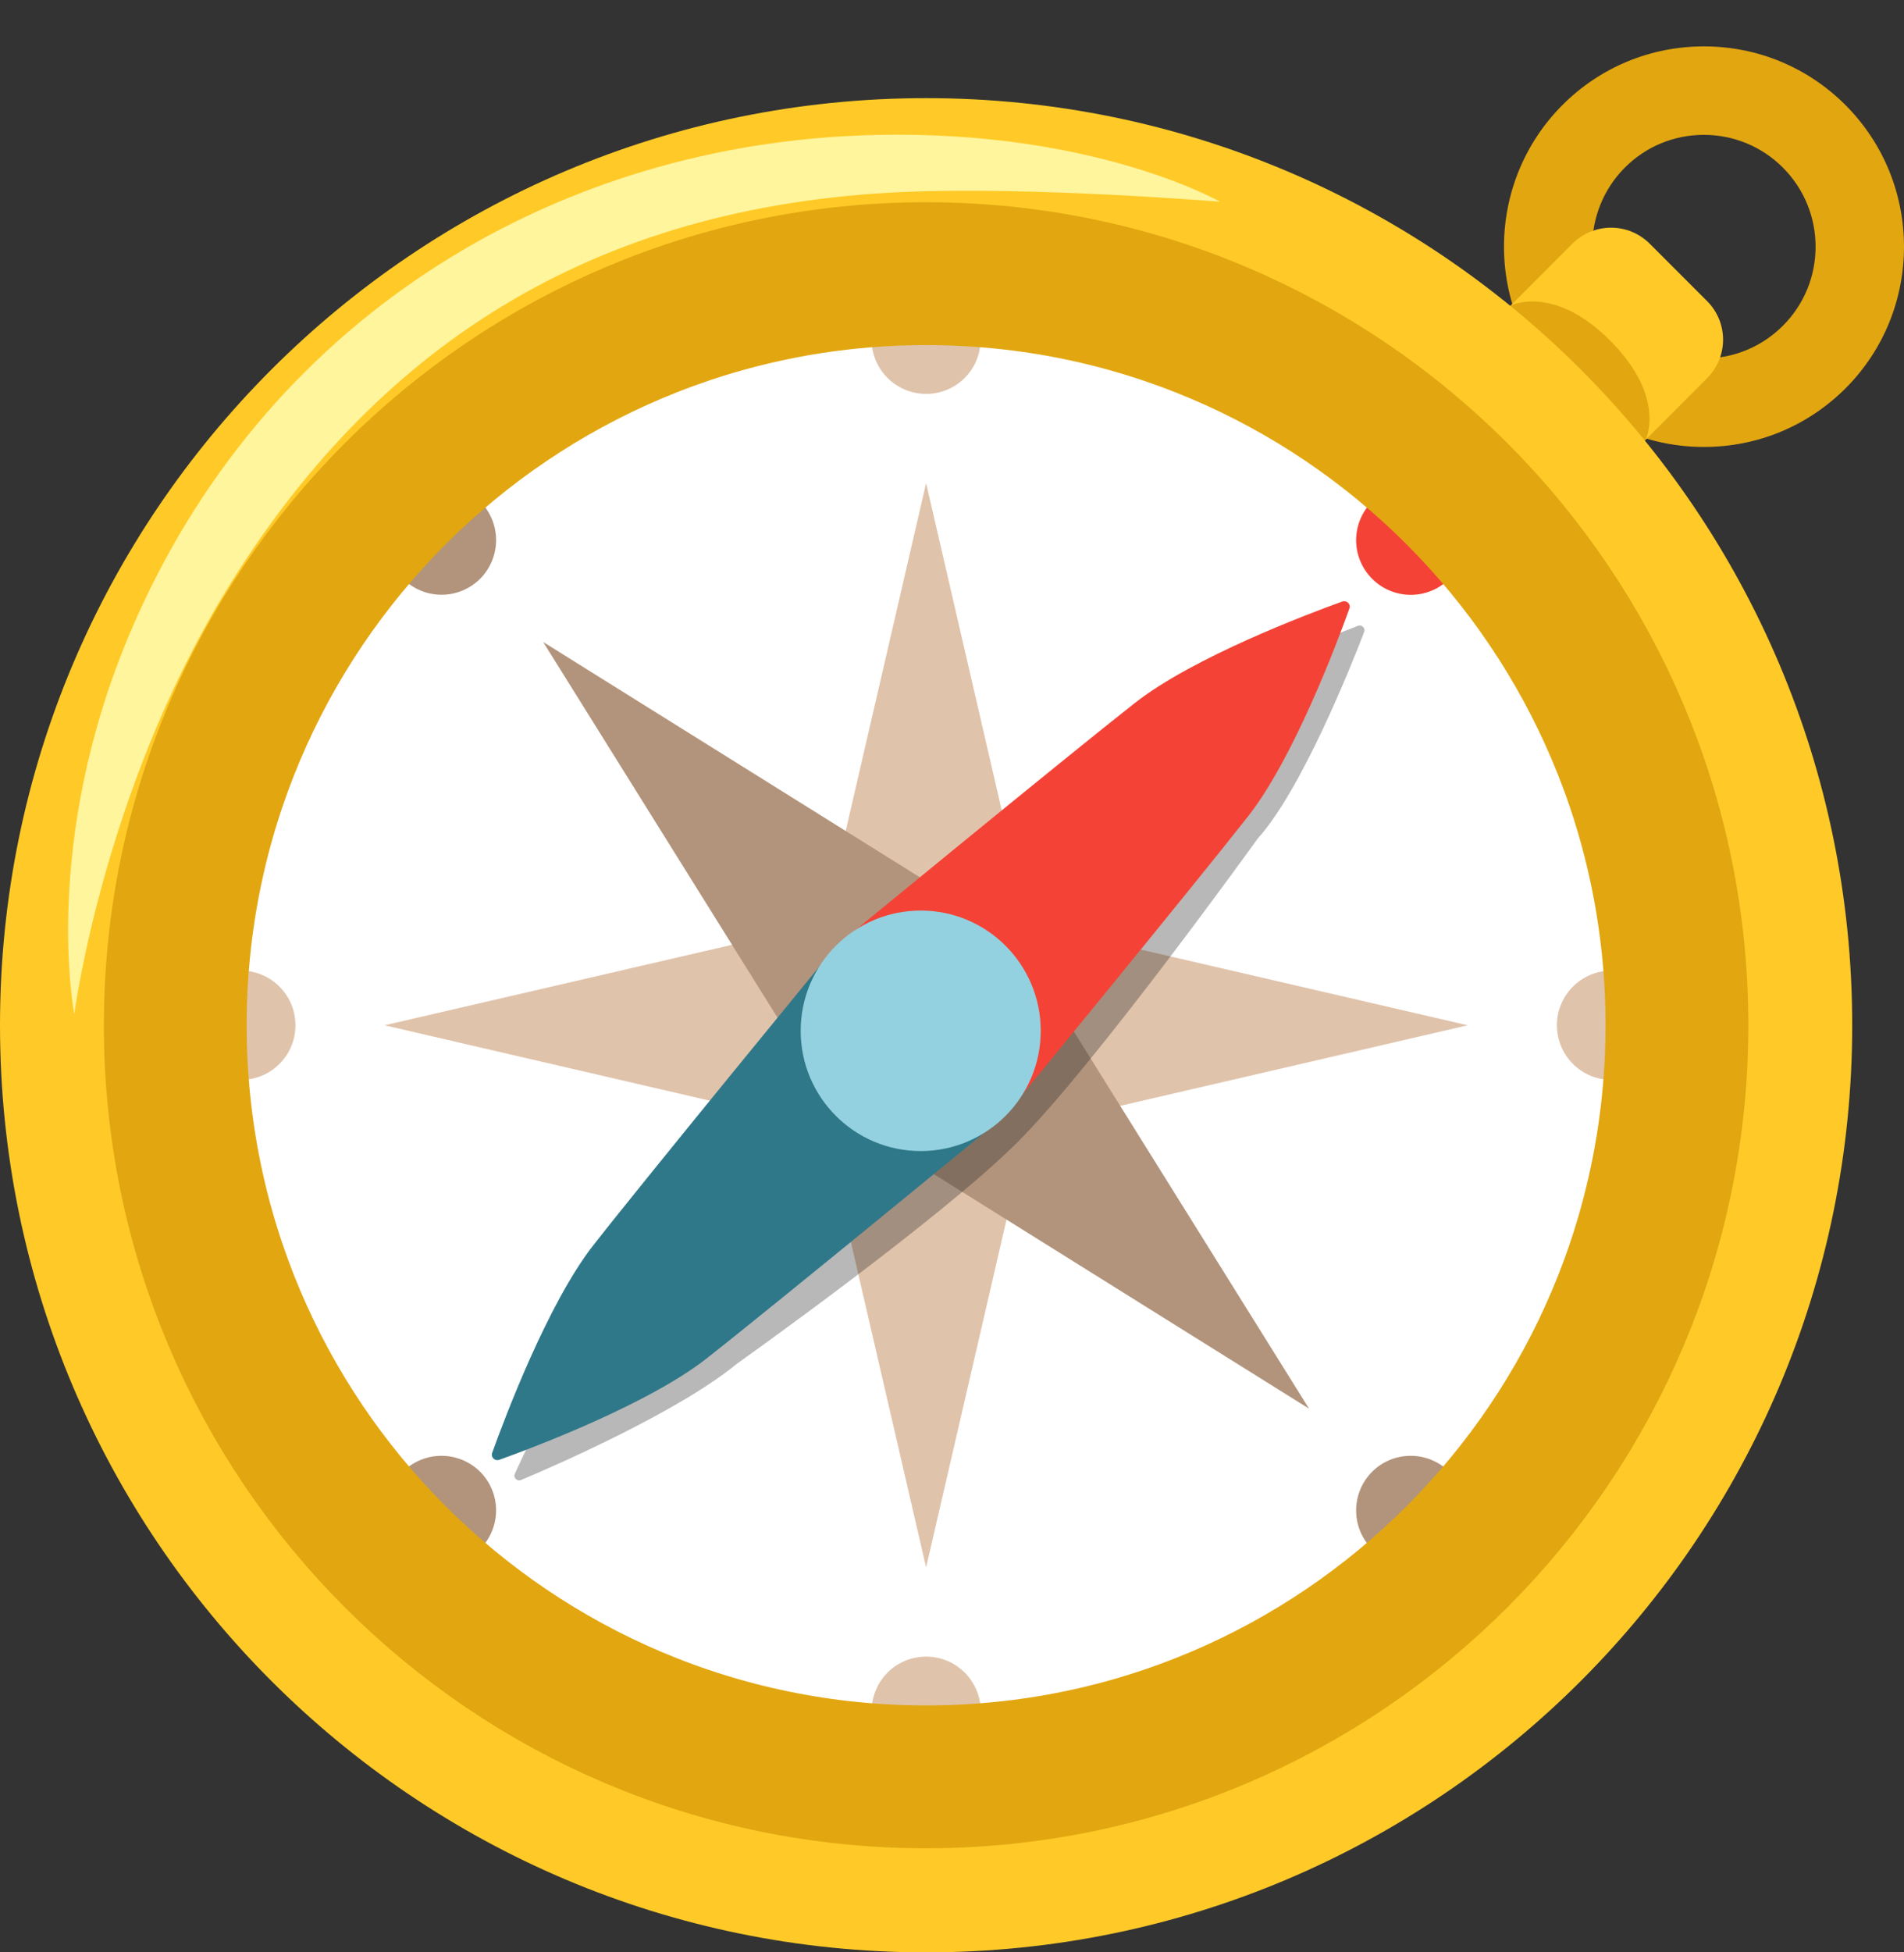 <svg width="40" height="41" viewBox="0 0 40 41" fill="none" xmlns="http://www.w3.org/2000/svg">
<rect x="0" y="0" width="40" height="41" fill="#333333" stroke="none"/>
<path d="M38.769 2.205C37.975 1.411 36.918 0.974 35.797 0.974C34.676 0.974 33.619 1.411 32.825 2.205C31.187 3.846 31.187 6.514 32.825 8.155C33.619 8.949 34.676 9.386 35.797 9.386C36.921 9.386 37.975 8.949 38.772 8.155C40.41 6.514 40.41 3.846 38.769 2.205ZM34.136 3.519C34.579 3.075 35.17 2.832 35.794 2.832C36.417 2.832 37.011 3.075 37.455 3.519C38.372 4.436 38.372 5.927 37.455 6.841C37.237 7.06 36.978 7.233 36.693 7.351C36.408 7.469 36.102 7.529 35.794 7.528C35.166 7.528 34.576 7.285 34.136 6.841C33.222 5.927 33.222 4.436 34.136 3.519Z" fill="#E2A610"/>
<path d="M33.846 9.963L31.02 7.134L33.035 5.116C33.25 4.902 33.542 4.781 33.846 4.781C34.15 4.781 34.441 4.902 34.656 5.116L35.864 6.324C35.97 6.43 36.054 6.556 36.112 6.695C36.169 6.834 36.199 6.983 36.199 7.133C36.199 7.283 36.169 7.432 36.112 7.571C36.054 7.709 35.97 7.835 35.864 7.942L33.846 9.963Z" fill="#FFCA28"/>
<path d="M34.573 9.233C34.573 9.233 35.016 8.342 33.825 7.151C32.635 5.96 31.734 6.417 31.734 6.417L31.02 7.134L33.846 9.963L34.573 9.233Z" fill="#E2A610"/>
<path d="M19.456 41C30.201 41 38.912 32.283 38.912 21.531C38.912 10.778 30.201 2.061 19.456 2.061C8.711 2.061 0 10.778 0 21.531C0 32.283 8.711 41 19.456 41Z" fill="#FFCA28"/>
<path d="M19.456 37.314C28.168 37.314 35.23 30.248 35.23 21.531C35.23 12.813 28.168 5.747 19.456 5.747C10.745 5.747 3.682 12.813 3.682 21.531C3.682 30.248 10.745 37.314 19.456 37.314Z" fill="white"/>
<path d="M21.594 23.672L19.456 32.915L17.318 23.672L8.079 21.531L17.318 19.392L19.456 10.146L21.594 19.392L30.834 21.531L21.594 23.672Z" fill="#E0C3AB"/>
<path d="M22.478 21.531L27.501 29.582L19.456 24.556L11.411 29.582L16.434 21.531L11.411 13.482L19.456 18.505L27.501 13.482L22.478 21.531Z" fill="#B2947C"/>
<path opacity="0.32" d="M15.48 28.639C15.48 28.639 19.756 25.607 21.377 23.985C23.002 22.368 26.424 17.608 26.424 17.608C27.341 16.591 28.372 14.019 28.659 13.272C28.689 13.192 28.612 13.112 28.532 13.142C27.878 13.392 25.807 14.209 24.363 15.13C22.558 16.284 19.329 18.922 17.825 20.427C16.321 21.931 14.366 24.829 13.255 26.407C12.328 27.728 11.167 30.183 10.817 30.947C10.777 31.03 10.864 31.117 10.947 31.08C11.734 30.75 14.286 29.626 15.48 28.639Z" fill="#212121"/>
<path d="M26.224 17.138C27.178 15.92 28.082 13.522 28.349 12.778C28.382 12.688 28.295 12.601 28.202 12.631C27.458 12.898 25.063 13.806 23.846 14.759C22.395 15.897 17.568 19.863 17.568 19.863L21.12 23.419C21.124 23.419 25.086 18.589 26.224 17.138Z" fill="#F44336"/>
<path d="M12.465 26.15C11.511 27.368 10.607 29.766 10.34 30.51C10.307 30.6 10.393 30.687 10.487 30.657C11.231 30.39 13.626 29.483 14.843 28.529C16.294 27.391 21.12 23.425 21.12 23.425L17.565 19.869C17.565 19.869 13.602 24.696 12.465 26.15Z" fill="#2F7889"/>
<path d="M19.343 24.172C20.735 24.172 21.864 23.042 21.864 21.647C21.864 20.253 20.735 19.122 19.343 19.122C17.95 19.122 16.821 20.253 16.821 21.647C16.821 23.042 17.95 24.172 19.343 24.172Z" fill="#94D1E0"/>
<path d="M28.826 12.154C28.611 11.939 28.49 11.648 28.49 11.344C28.49 11.04 28.611 10.748 28.826 10.533L30.013 9.346L31.634 10.967L30.45 12.154C30.343 12.261 30.217 12.346 30.078 12.404C29.938 12.462 29.789 12.492 29.638 12.492C29.487 12.492 29.337 12.462 29.198 12.404C29.058 12.346 28.932 12.261 28.826 12.154Z" fill="#F44336"/>
<path d="M10.087 30.907C10.301 31.122 10.422 31.413 10.422 31.717C10.422 32.021 10.301 32.313 10.087 32.528L8.899 33.715L7.278 32.094L8.462 30.907C8.678 30.692 8.97 30.572 9.274 30.572C9.579 30.572 9.871 30.692 10.087 30.907Z" fill="#B2947C"/>
<path d="M32.708 21.531C32.708 20.897 33.222 20.383 33.855 20.383H35.53V22.678H33.855C33.551 22.678 33.259 22.557 33.044 22.342C32.829 22.127 32.708 21.835 32.708 21.531Z" fill="#E0C3AB"/>
<path d="M6.207 21.531C6.207 22.164 5.694 22.678 5.06 22.678H3.386V20.383H5.06C5.694 20.383 6.207 20.897 6.207 21.531Z" fill="#E0C3AB"/>
<path d="M28.826 30.907C29.041 30.692 29.332 30.572 29.636 30.572C29.94 30.572 30.232 30.692 30.447 30.907L31.631 32.094L30.01 33.715L28.822 32.528C28.609 32.312 28.489 32.02 28.49 31.717C28.491 31.413 28.611 31.122 28.826 30.907Z" fill="#B2947C"/>
<path d="M10.087 12.154C9.871 12.369 9.58 12.49 9.276 12.49C8.972 12.49 8.681 12.369 8.466 12.154L7.281 10.967L8.902 9.346L10.09 10.533C10.303 10.749 10.423 11.041 10.422 11.345C10.421 11.648 10.301 11.939 10.087 12.154Z" fill="#B2947C"/>
<path d="M19.456 34.789C20.09 34.789 20.604 35.303 20.604 35.937V37.614H18.312V35.937C18.311 35.786 18.34 35.637 18.398 35.498C18.455 35.358 18.539 35.232 18.645 35.125C18.752 35.018 18.878 34.934 19.017 34.876C19.156 34.819 19.305 34.789 19.456 34.789Z" fill="#E0C3AB"/>
<path d="M19.456 8.272C19.152 8.272 18.86 8.151 18.645 7.936C18.43 7.721 18.309 7.429 18.309 7.124V5.447H20.6V7.124C20.604 7.758 20.09 8.272 19.456 8.272Z" fill="#E0C3AB"/>
<path d="M19.456 37.314C28.168 37.314 35.23 30.248 35.23 21.531C35.23 12.813 28.168 5.747 19.456 5.747C10.745 5.747 3.682 12.813 3.682 21.531C3.682 30.248 10.745 37.314 19.456 37.314Z" stroke="#E2A610" stroke-width="3" stroke-miterlimit="10"/>
<path d="M1.561 21.294C1.561 21.294 0.854 17.711 2.738 13.275C5.52 6.731 11.527 3.128 17.988 2.848C22.835 2.638 25.63 4.236 25.63 4.236C25.63 4.236 21.688 3.912 18.969 4.032C12.412 4.323 7.855 7.315 4.733 12.431C2.165 16.647 1.561 21.294 1.561 21.294Z" fill="#FFF59D"/>
</svg>
